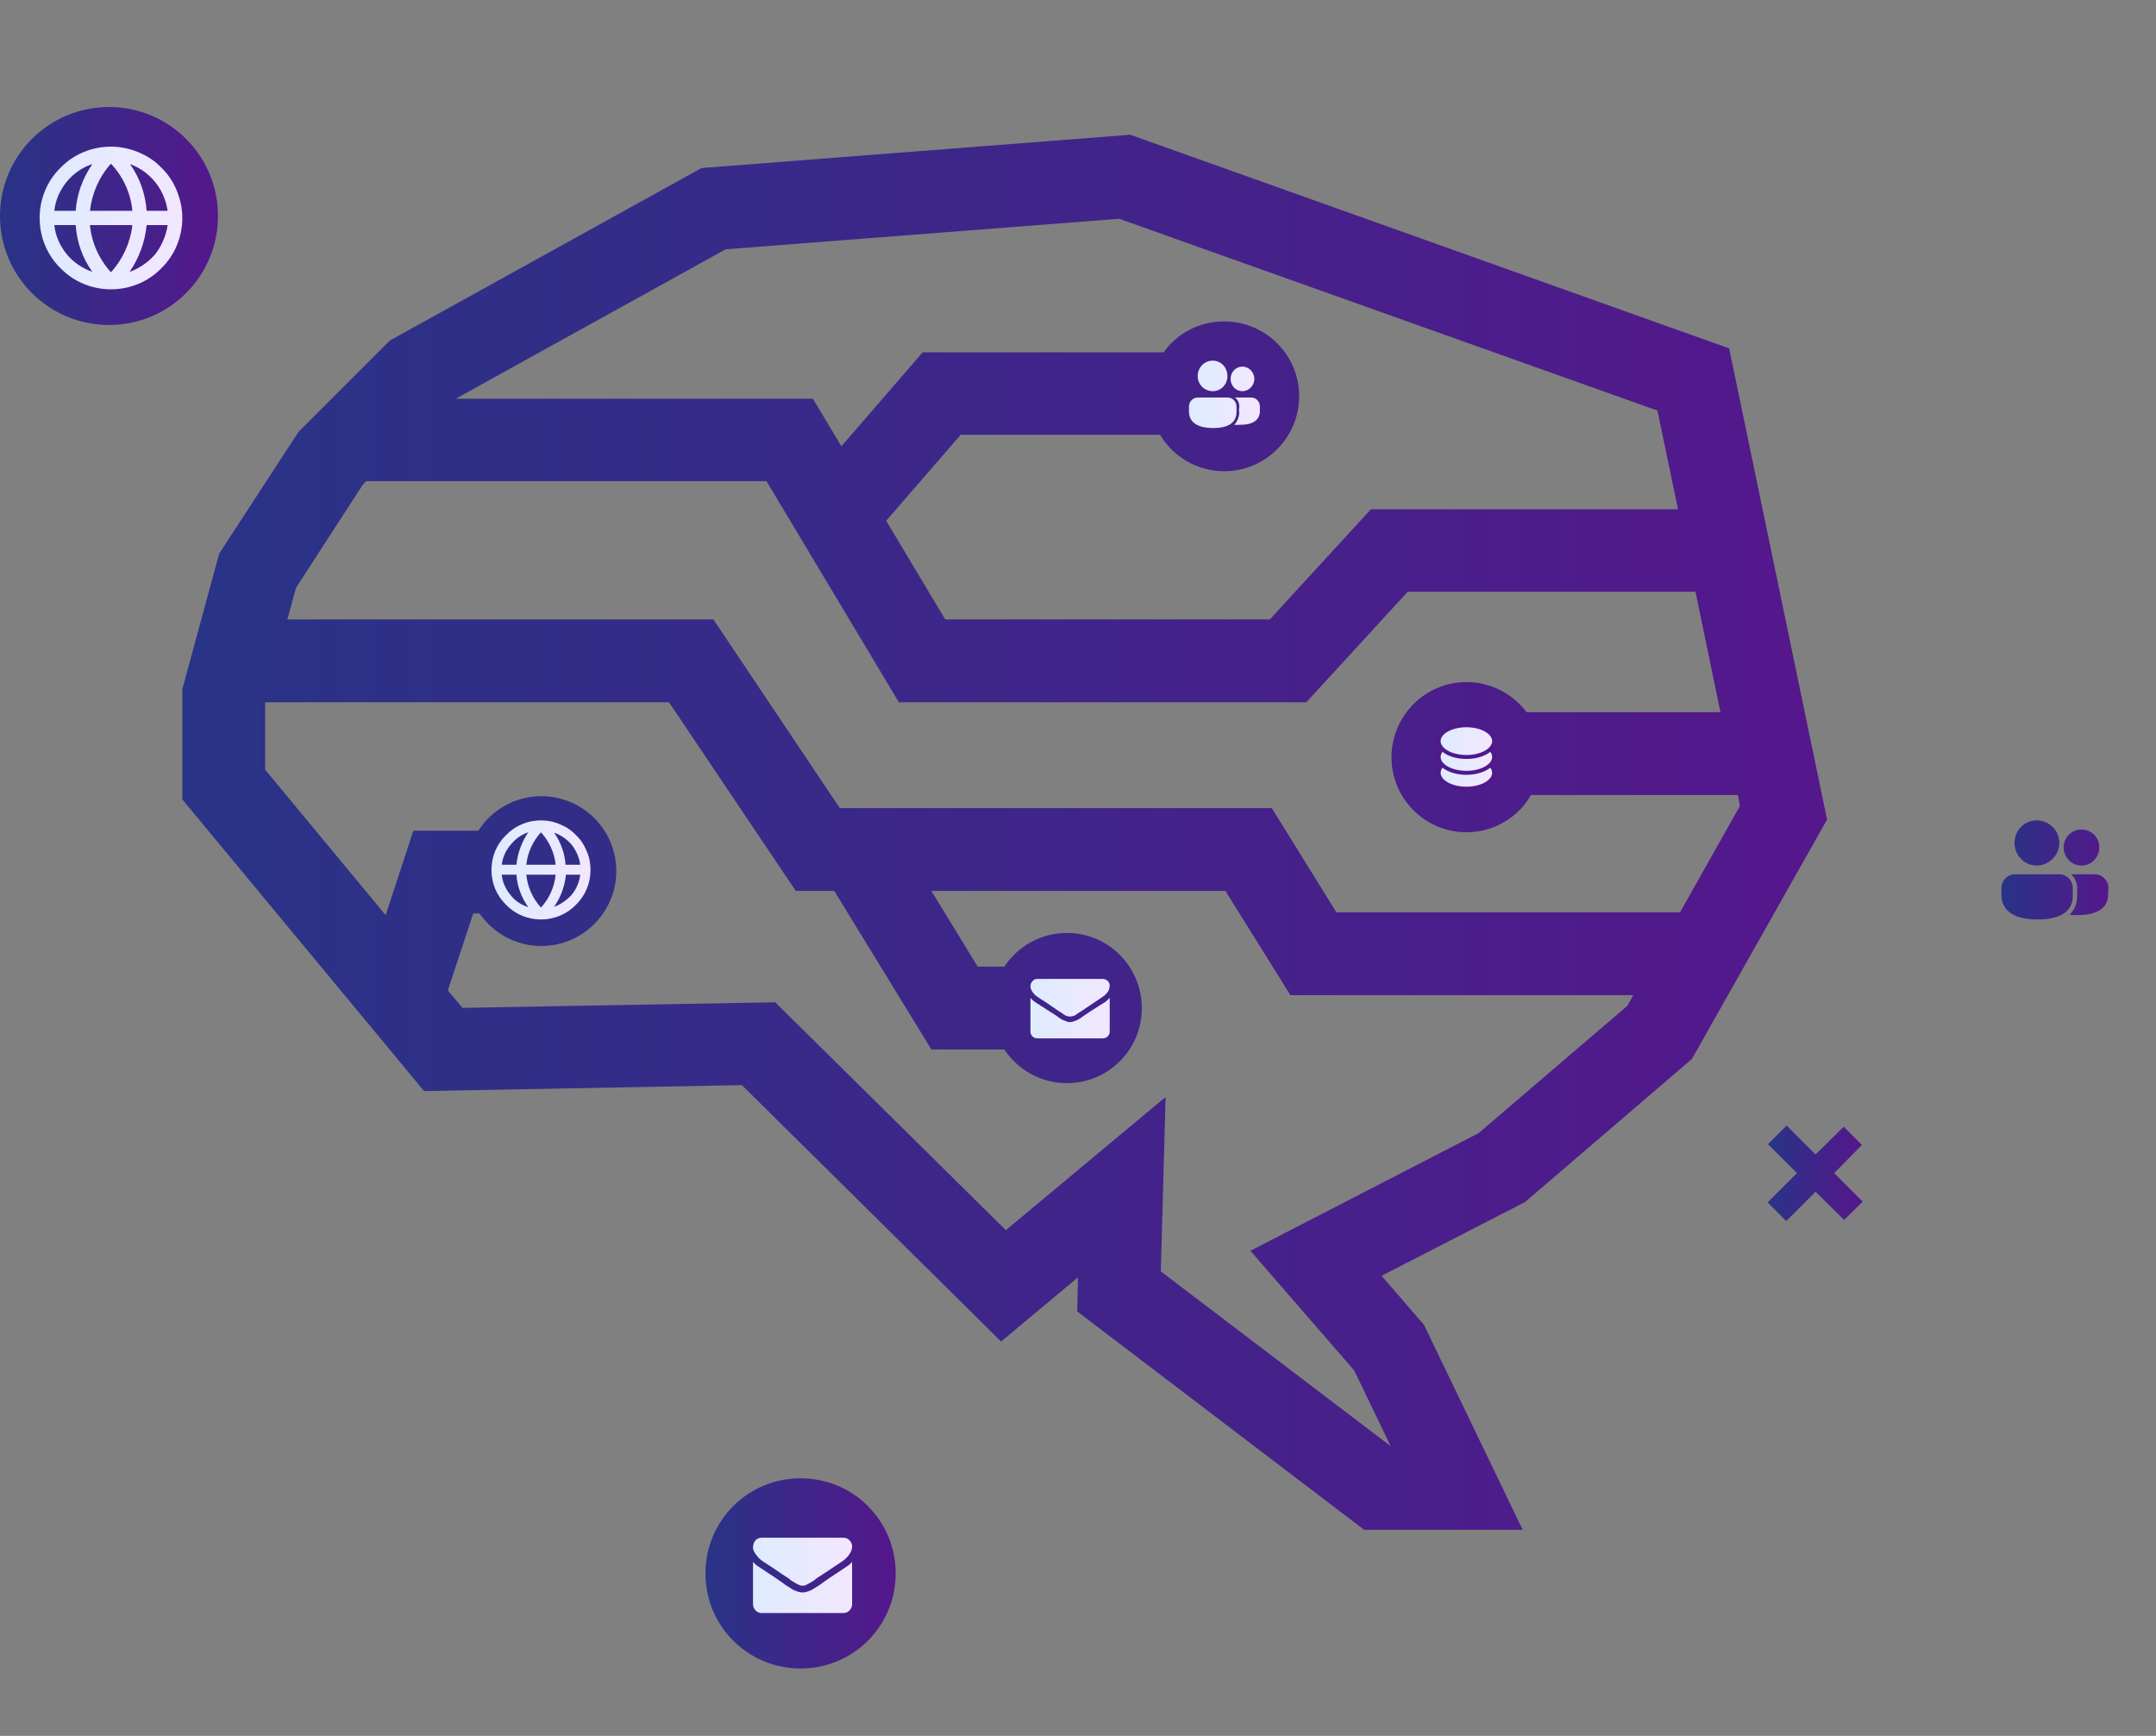 <svg version="1.2" xmlns="http://www.w3.org/2000/svg" viewBox="0 0 544 438" width="544" height="438">
	<rect x="0" y="0" width="544" height="438" fill="#808080" stroke="none"/>
	<title>hero</title>
	<defs>
		<linearGradient id="g1" x2="1" gradientUnits="userSpaceOnUse" gradientTransform="matrix(415,0,0,352,46,211.509)">
			<stop offset="0" stop-color="#283487"/>
			<stop offset="1" stop-color="#55178c"/>
		</linearGradient>
		<linearGradient id="g2" x2="1" gradientUnits="userSpaceOnUse" gradientTransform="matrix(23.951,0,0,24.098,446,296.049)">
			<stop offset="0" stop-color="#283487"/>
			<stop offset="1" stop-color="#55178c"/>
		</linearGradient>
		<linearGradient id="g3" x2="1" gradientUnits="userSpaceOnUse" gradientTransform="matrix(55,0,0,55,0,54.736)">
			<stop offset="0" stop-color="#283487"/>
			<stop offset="1" stop-color="#55178c"/>
		</linearGradient>
		<linearGradient id="g4" x2="1" gradientUnits="userSpaceOnUse" gradientTransform="matrix(36,0,0,36,10,55)">
			<stop offset="0" stop-color="#deebff"/>
			<stop offset="1" stop-color="#f2e7ff"/>
		</linearGradient>
		<linearGradient id="g5" x2="1" gradientUnits="userSpaceOnUse" gradientTransform="matrix(25,0,0,25,124,219.5)">
			<stop offset="0" stop-color="#deebff"/>
			<stop offset="1" stop-color="#f2e7ff"/>
		</linearGradient>
		<linearGradient id="g6" x2="1" gradientUnits="userSpaceOnUse" gradientTransform="matrix(48,0,0,48,178,397.206)">
			<stop offset="0" stop-color="#283487"/>
			<stop offset="1" stop-color="#55178c"/>
		</linearGradient>
		<linearGradient id="g7" x2="1" gradientUnits="userSpaceOnUse" gradientTransform="matrix(25,0,0,19,190,397.5)">
			<stop offset="0" stop-color="#deebff"/>
			<stop offset="1" stop-color="#f2e7ff"/>
		</linearGradient>
		<linearGradient id="g8" x2="1" gradientUnits="userSpaceOnUse" gradientTransform="matrix(27,0,0,25,505,219.607)">
			<stop offset="0" stop-color="#283487"/>
			<stop offset="1" stop-color="#55178c"/>
		</linearGradient>
		<linearGradient id="g9" x2="1" gradientUnits="userSpaceOnUse" gradientTransform="matrix(18,0,0,17,300,99.5)">
			<stop offset="0" stop-color="#deebff"/>
			<stop offset="1" stop-color="#f2e7ff"/>
		</linearGradient>
		<linearGradient id="g10" x2="1" gradientUnits="userSpaceOnUse" gradientTransform="matrix(20,0,0,15,260,254.5)">
			<stop offset="0" stop-color="#deebff"/>
			<stop offset="1" stop-color="#f2e7ff"/>
		</linearGradient>
		<linearGradient id="g11" x2="1" gradientUnits="userSpaceOnUse" gradientTransform="matrix(14,0,0,8,363,195)">
			<stop offset="0" stop-color="#deebff"/>
			<stop offset="1" stop-color="#f2e7ff"/>
		</linearGradient>
		<linearGradient id="g12" x2="1" gradientUnits="userSpaceOnUse" gradientTransform="matrix(14,0,0,8,363,191)">
			<stop offset="0" stop-color="#deebff"/>
			<stop offset="1" stop-color="#f2e7ff"/>
		</linearGradient>
		<linearGradient id="g13" x2="1" gradientUnits="userSpaceOnUse" gradientTransform="matrix(14,0,0,8,363,187)">
			<stop offset="0" stop-color="#deebff"/>
			<stop offset="1" stop-color="#f2e7ff"/>
		</linearGradient>
	</defs>
	<style>
		.s0 { fill: url(#g1) } 
		.s1 { fill: url(#g2) } 
		.s2 { fill: url(#g3) } 
		.s3 { fill: url(#g4) } 
		.s4 { fill: url(#g5) } 
		.s5 { fill: url(#g6) } 
		.s6 { fill: url(#g7) } 
		.s7 { fill: url(#g8) } 
		.s8 { fill: url(#g9) } 
		.s9 { fill: url(#g10) } 
		.s10 { fill: url(#g11);stroke: #50198b;stroke-miterlimit:100 } 
		.s11 { fill: url(#g12);stroke: #50198b;stroke-miterlimit:100 } 
		.s12 { fill: url(#g13);stroke: #50198b;stroke-miterlimit:100 } 
	</style>
	<path class="s0" d="m436.3 87.9l-151.1-53.9-108.2 8.4-78.6 43.5-23.1 23.1-20 30.7-9.3 34.2v27.8l61 73.6 80.2-1.5 65.4 64.7 19.4-16.2-0.2 8.6 72.4 55.1h40l-24.9-51.7-10.7-12.4 36.2-18.6 42.1-36.1 34.1-60.4-24.7-118.9zm-253.2-25l99.3-7.7 135.8 48.4 5.2 24.9h-77.5l-25.5 27.8h-81.9l-14.9-24.9 18.8-21.7h50.3c3.3 5.5 9.3 9.2 16.2 9.2 10.4 0 18.9-8.5 18.9-18.9 0-10.5-8.5-18.9-18.9-18.9-6.3 0-11.9 3-15.3 7.8h-60.8l-20.5 23.7-7.2-12h-90.1l68.1-37.7zm227.5 190.9l-37.5 32.1-57.6 29.7 26.2 30.2 9.2 19.1-58-44.1 1.2-44-40.3 33.6-58.2-57.5-78.9 1.4-3.7-4.4 6.4-19.4h1.6c3.4 4.9 9.1 8.2 15.6 8.2 10.4 0 18.9-8.5 18.9-18.9 0-10.5-8.5-18.9-18.9-18.9-6.7 0-12.6 3.5-15.9 8.7h-16.4l-7 21.3-30.4-36.7v-17h101.9l32 47.6h9.7l24.5 40h18.4c3.4 5.1 9.2 8.5 15.8 8.5 10.5 0 18.9-8.5 18.9-18.9 0-10.5-8.4-19-18.9-19-6.6 0-12.4 3.4-15.8 8.5h-6.7l-11.7-19.1h74.2l16.4 26.3h86.5zm13.3-23.6h-86.7l-16.3-26.3h-109l-31.9-47.6h-107.5l2.2-8 16.9-26.1 0.8-0.8h101l33.4 55.8h102.8l25.6-27.9h72.6l6.3 30.4h-48.9c-3.5-4.6-9-7.6-15.2-7.6-10.4 0-18.9 8.5-18.9 19 0 10.4 8.5 18.9 18.9 18.9 7 0 13.1-3.8 16.3-9.4h52.2l0.5 2.8-15.1 26.8z"/>
	<path fill-rule="evenodd" class="s1" d="m450.8 284l-4.7 4.7 7.3 7.3-7.4 7.4 4.7 4.7 7.4-7.4 7.2 7.1 4.7-4.6-7.2-7.2 7-7.1-4.6-4.6-7.1 7z"/>
	<path fill-rule="evenodd" class="s2" d="m27.5 82c-15.2 0-27.5-12.3-27.5-27.5 0-15.2 12.3-27.5 27.5-27.5 15.2 0 27.5 12.3 27.5 27.5 0 15.2-12.3 27.5-27.5 27.5z"/>
	<path class="s3" d="m46 55c0-2.4-0.5-4.7-1.4-6.9-0.9-2.2-2.2-4.2-3.9-5.8-1.6-1.7-3.6-3-5.8-3.9-2.2-0.9-4.5-1.4-6.9-1.4-4.8 0-9.4 1.9-12.7 5.3-3.4 3.3-5.3 7.9-5.3 12.7 0 4.8 1.9 9.4 5.3 12.7 3.3 3.4 7.9 5.3 12.7 5.3 4.8 0 9.4-1.9 12.7-5.3 3.4-3.3 5.3-7.9 5.3-12.7zm-3.7-1.8h-5.3c-0.3-4.2-1.7-8.3-4.2-11.8 2.5 0.9 4.7 2.5 6.4 4.6 1.7 2.1 2.7 4.6 3.1 7.2zm-19.6 3.6h10.7c-0.5 4.4-2.4 8.6-5.4 11.9-3-3.3-4.9-7.5-5.3-11.9zm0-3.6c0.5-4.4 2.3-8.6 5.3-11.9 3.1 3.3 5 7.5 5.4 11.9zm0.6-11.8c-2.4 3.5-3.9 7.5-4.2 11.8h-5.4c0.3-2.7 1.4-5.2 3.1-7.3 1.7-2.1 4-3.7 6.5-4.5zm-9.6 15.4h5.4c0.3 4.3 1.7 8.3 4.2 11.8-2.5-0.9-4.8-2.4-6.5-4.5-1.7-2.1-2.8-4.6-3.1-7.3zm19 11.8c2.4-3.5 3.9-7.6 4.3-11.8h5.3c-0.4 2.7-1.5 5.2-3.1 7.3-1.7 2-4 3.6-6.5 4.5z"/>
	<path class="s4" d="m149 219.5c0-1.6-0.3-3.3-1-4.8-0.6-1.5-1.5-2.9-2.7-4-1.1-1.2-2.5-2.1-4-2.7-1.5-0.7-3.2-1-4.8-1-3.3 0-6.5 1.3-8.8 3.7-2.4 2.3-3.7 5.5-3.7 8.8 0 3.3 1.3 6.5 3.7 8.8 2.3 2.4 5.5 3.7 8.8 3.7 3.3 0 6.5-1.3 8.8-3.7 2.4-2.3 3.7-5.5 3.7-8.8zm-2.6-1.3h-3.7c-0.2-2.9-1.2-5.7-2.9-8.1 1.8 0.6 3.3 1.7 4.5 3.1 1.1 1.5 1.9 3.2 2.1 5zm-13.6 2.5h7.4c-0.3 3.1-1.6 6-3.7 8.3-2.1-2.3-3.4-5.2-3.7-8.3zm0-2.5c0.3-3 1.6-5.9 3.7-8.2 2.1 2.3 3.4 5.2 3.7 8.2zm0.5-8.2c-1.7 2.5-2.7 5.3-3 8.2h-3.7c0.2-1.8 1-3.6 2.2-5 1.2-1.5 2.7-2.6 4.5-3.2zm-6.7 10.7h3.7c0.2 3 1.3 5.8 3 8.2-1.8-0.6-3.4-1.6-4.5-3.1-1.2-1.4-2-3.2-2.2-5zm13.2 8.1c1.7-2.4 2.7-5.2 3-8.1h3.6c-0.2 1.8-0.9 3.5-2.1 5-1.2 1.4-2.8 2.5-4.5 3.1z"/>
	<path fill-rule="evenodd" class="s5" d="m202 421c-13.3 0-24-10.7-24-24 0-13.3 10.7-24 24-24 13.3 0 24 10.7 24 24 0 13.3-10.7 24-24 24z"/>
	<path class="s6" d="m215 394.1v10.7q0 0.9-0.7 1.6-0.6 0.6-1.5 0.6h-20.6q-0.9 0-1.5-0.6-0.7-0.7-0.7-1.6v-10.7q0.6 0.7 1.4 1.2 5.1 3.3 6.9 4.7 0.8 0.5 1.3 0.8 0.5 0.4 1.4 0.7 0.8 0.3 1.5 0.3 0.7 0 1.5-0.3 0.9-0.3 1.4-0.7 0.5-0.3 1.3-0.8 2.3-1.7 6.9-4.7 0.8-0.5 1.4-1.2zm0-3.9q0 1-0.7 2-0.7 1-1.7 1.7-5.2 3.5-6.5 4.3-0.2 0.1-0.6 0.5-0.5 0.3-0.8 0.5-0.3 0.2-0.7 0.4-0.4 0.2-0.8 0.4-0.4 0.1-0.7 0.1-0.3 0-0.7-0.1-0.4-0.2-0.8-0.4-0.4-0.2-0.7-0.4-0.3-0.2-0.8-0.5-0.4-0.4-0.6-0.5-1.3-0.8-3.6-2.4-2.4-1.6-2.9-1.9-0.9-0.6-1.6-1.6-0.8-1-0.8-1.8 0-1.1 0.6-1.8 0.6-0.7 1.6-0.7h20.6q0.9 0 1.5 0.6 0.7 0.7 0.7 1.6z"/>
	<path class="s7" d="m519.6 220.6c1.9 0 3.4 1.6 3.4 3.4v1.7c0.2 4.2-3 6.3-8.9 6.3-5.8 0-9.1-2.1-9.1-6.2v-1.8c0-1.8 1.5-3.4 3.4-3.4zm9 0c1.8 0 3.4 1.6 3.4 3.4l-0.1 1.2c0.3 3.8-2.6 5.7-7.7 5.7q-1 0-2-0.1c1.2-1.2 1.9-2.7 1.9-4.6v-0.5-1.7c0-1.3-0.6-2.5-1.5-3.4zm-14.7-13.6c3.1 0 5.7 2.5 5.7 5.7 0 3.1-2.6 5.7-5.7 5.7-3.1 0-5.6-2.6-5.6-5.7 0-3.2 2.5-5.7 5.6-5.7zm11.3 2.3c2.5 0 4.5 2 4.5 4.5 0 2.5-2 4.6-4.5 4.6-2.5 0-4.5-2.1-4.5-4.6 0-2.5 2-4.5 4.5-4.5z"/>
	<path class="s8" d="m309.7 100.3c1.3 0 2.3 1 2.3 2.3v1.1c0.1 2.9-2 4.3-5.9 4.3-3.9 0-6.1-1.4-6.1-4.2v-1.2c0-1.3 1-2.3 2.3-2.3zm6 0c1.2 0 2.2 1 2.2 2.3v0.8c0.1 2.6-1.7 3.8-5.2 3.8q-0.7 0-1.3 0 1.2-1.2 1.3-3.2l-0.1-0.3 0.1-1.1c0-0.9-0.4-1.8-1.1-2.3zm-9.7-9.3c2.1 0 3.7 1.7 3.7 3.9 0 2.1-1.6 3.8-3.7 3.8-2.1 0-3.8-1.7-3.8-3.8 0-2.2 1.7-3.9 3.8-3.9zm7.5 1.5c1.6 0 3 1.4 3 3.1 0 1.7-1.4 3.1-3 3.1-1.7 0-3-1.4-3-3.1 0-1.7 1.3-3.1 3-3.1z"/>
	<path class="s9" d="m280 251.8v8.5q0 0.7-0.5 1.2-0.5 0.5-1.3 0.5h-16.4q-0.8 0-1.3-0.5-0.5-0.5-0.5-1.2v-8.5q0.5 0.6 1.1 1 4.1 2.6 5.6 3.6 0.6 0.5 1 0.7 0.4 0.3 1.1 0.5 0.6 0.3 1.2 0.3 0.6 0 1.2-0.3 0.7-0.2 1.1-0.5 0.4-0.2 1-0.7 1.9-1.3 5.6-3.6 0.6-0.5 1.1-1zm0-3.1q0 0.8-0.5 1.6-0.6 0.8-1.4 1.3-4.2 2.8-5.2 3.5-0.1 0.1-0.5 0.3-0.4 0.3-0.6 0.4-0.2 0.2-0.6 0.4-0.3 0.2-0.6 0.2-0.3 0.1-0.6 0.1-0.3 0-0.6-0.1-0.3 0-0.6-0.2-0.4-0.2-0.6-0.4-0.2-0.1-0.6-0.4-0.4-0.2-0.5-0.3-1-0.7-2.9-2-1.9-1.2-2.3-1.5-0.7-0.4-1.3-1.2-0.6-0.8-0.6-1.5 0-0.8 0.5-1.3 0.4-0.6 1.3-0.6h16.4q0.7 0 1.3 0.5 0.5 0.5 0.5 1.2z"/>
	<path id="Tvar 2" fill-rule="evenodd" class="s10" d="m370 199c-3.9 0-7-1.8-7-4 0-2.2 3.1-4 7-4 3.9 0 7 1.8 7 4 0 2.2-3.1 4-7 4z"/>
	<path id="Tvar 2 copy" fill-rule="evenodd" class="s11" d="m370 195c-3.9 0-7-1.8-7-4 0-2.2 3.1-4 7-4 3.9 0 7 1.8 7 4 0 2.2-3.1 4-7 4z"/>
	<path id="Tvar 2 copy 2" fill-rule="evenodd" class="s12" d="m370 191c-3.9 0-7-1.8-7-4 0-2.2 3.1-4 7-4 3.9 0 7 1.8 7 4 0 2.2-3.1 4-7 4z"/>
</svg>
